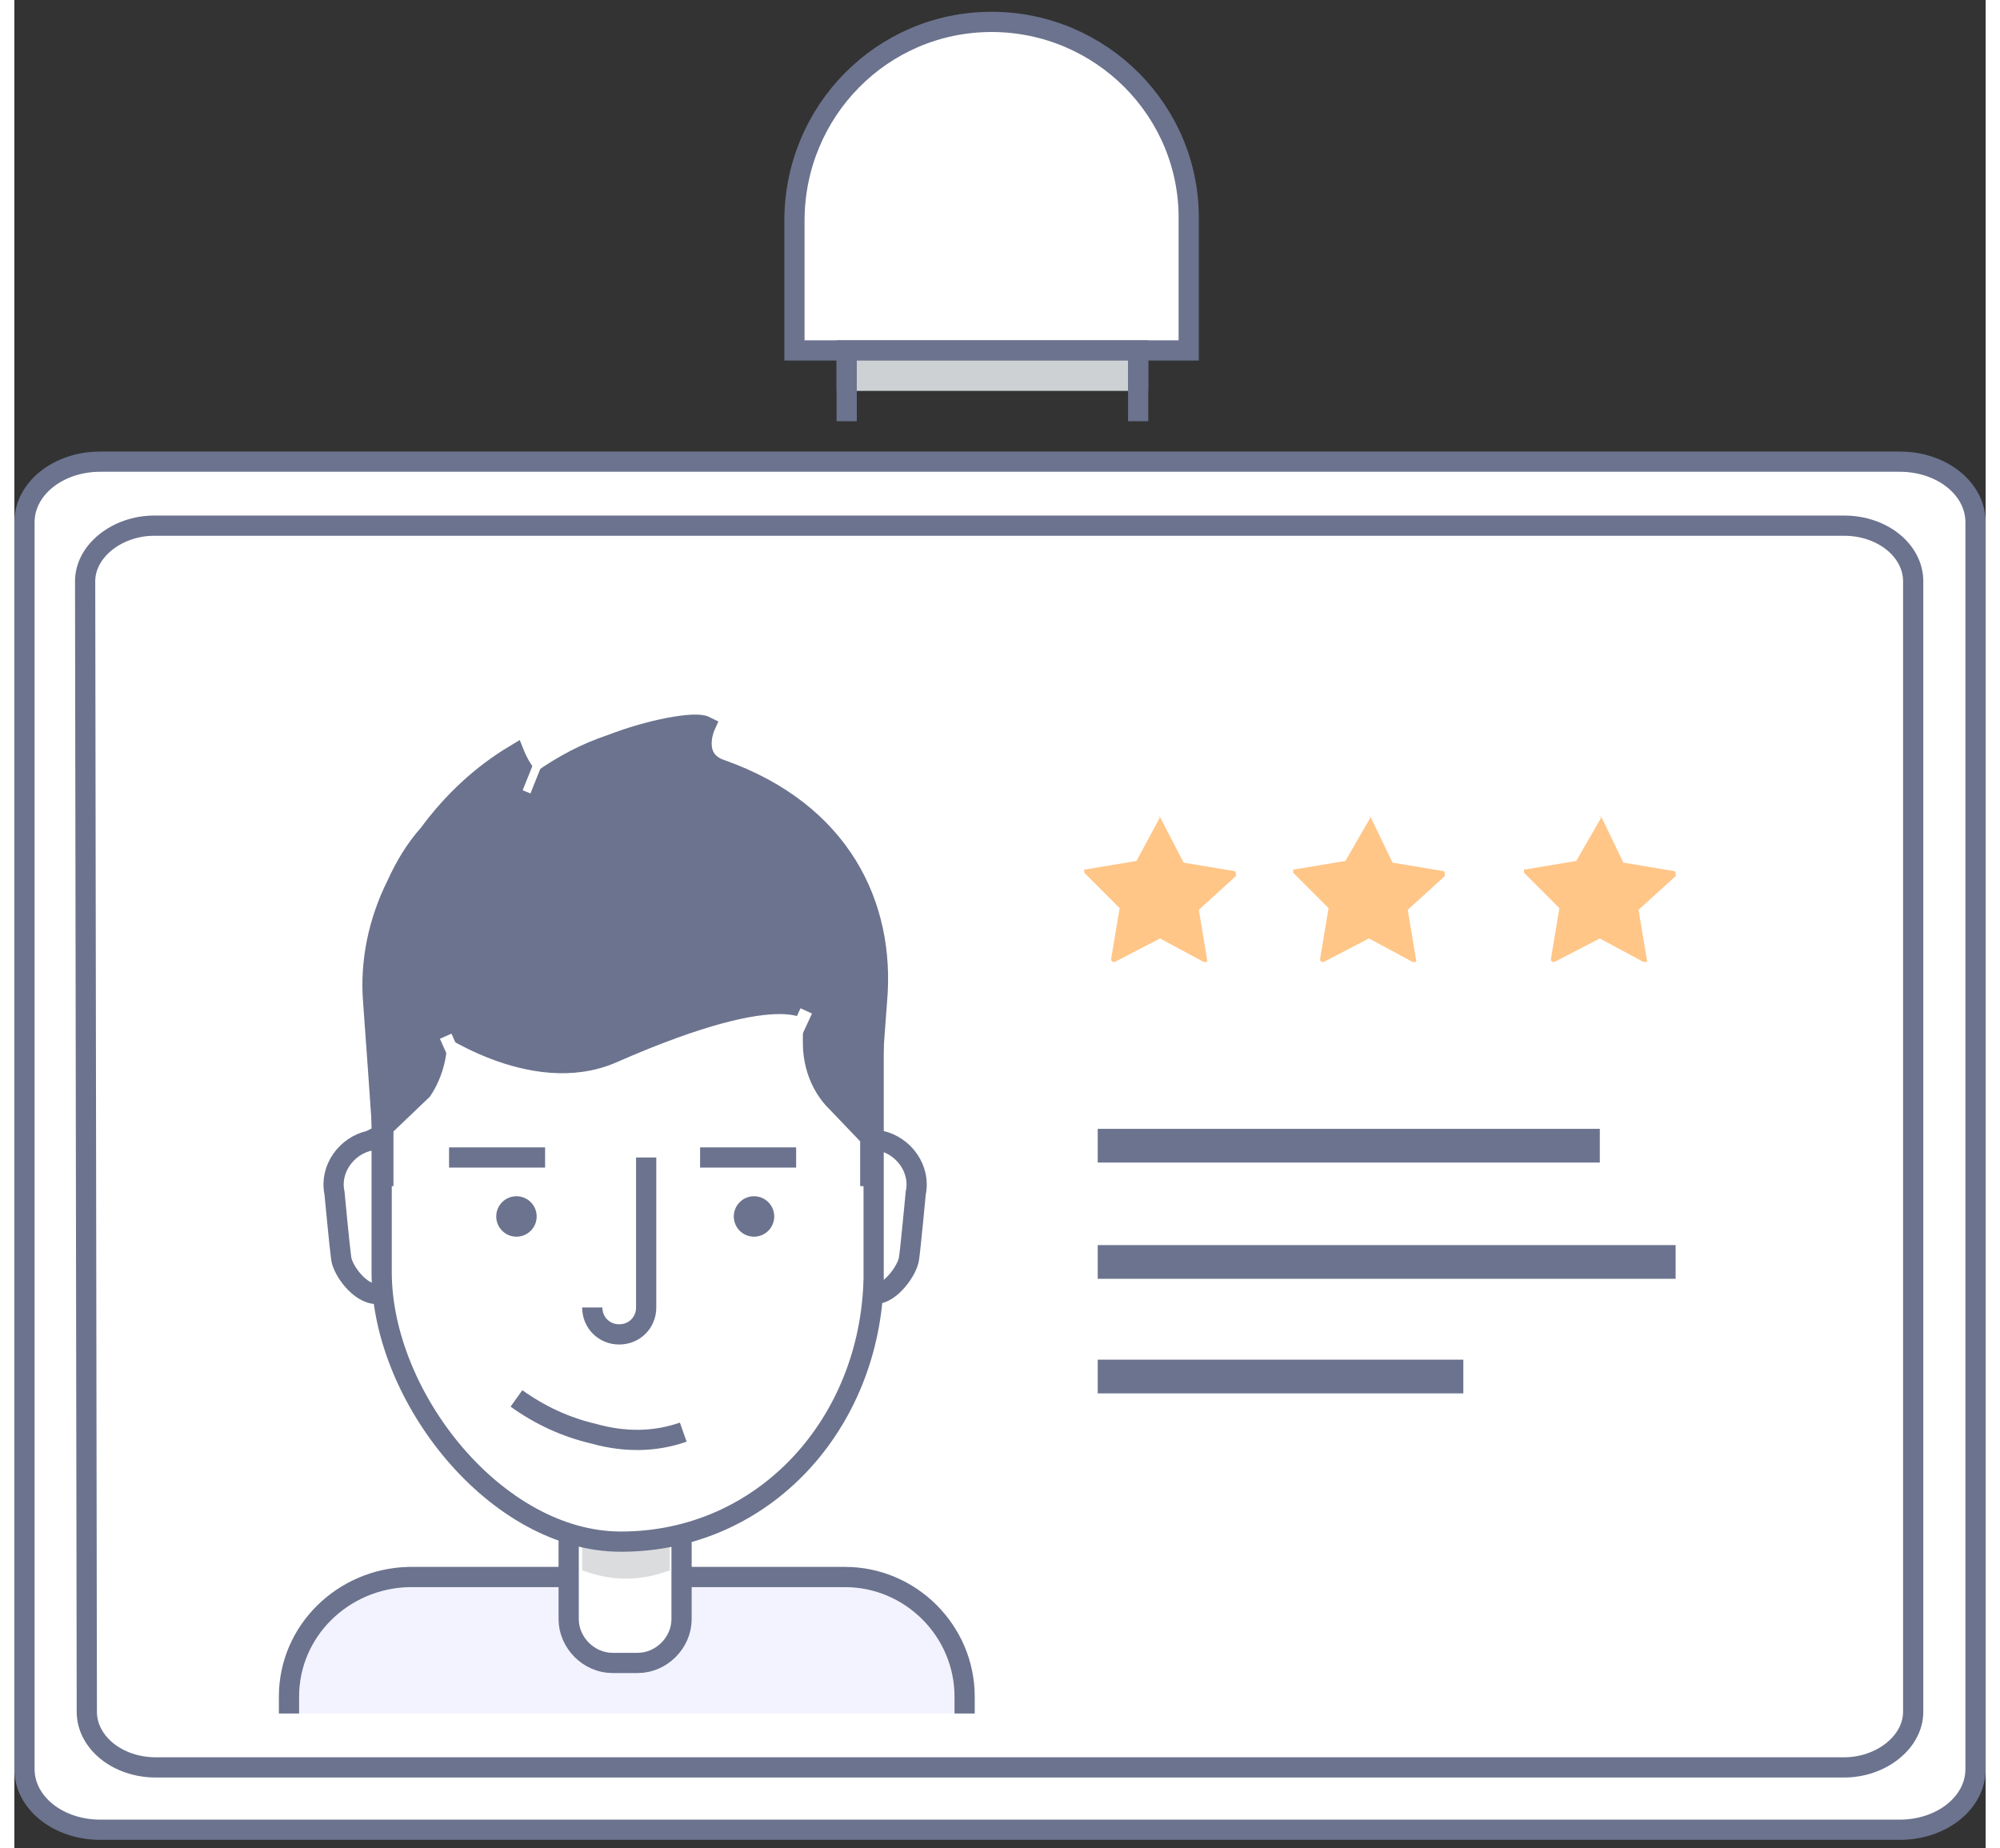 <?xml version="1.0" encoding="utf-8"?>
<!-- Generator: Adobe Illustrator 21.0.0, SVG Export Plug-In . SVG Version: 6.00 Build 0)  -->
<svg version="1.1" id="Layer_1" xmlns="http://www.w3.org/2000/svg" xmlns:xlink="http://www.w3.org/1999/xlink" x="0px" y="0px"
	width="145px" height="134px"
	 viewBox="0 0 117 109.7" style="enable-background:new 0 0 117 109.7;" xml:space="preserve">
<rect x="0" y="0" width="117" height="109.7" fill="#333333" stroke="none"/>
<style type="text/css">
	.st0{fill:#FFFFFF;stroke:#6B738E;stroke-width:1.2;stroke-miterlimit:10;}
	.st1{fill:#F3F3FF;stroke:#6B738E;stroke-width:1.2;stroke-miterlimit:10;}
	.st2{fill:none;}
	.st3{fill:#DBDCDD;}
	.st4{fill:none;stroke:#6B738E;stroke-width:1.2;stroke-miterlimit:10;}
	.st5{fill:none;stroke:#6B738E;stroke-width:1.2;stroke-linejoin:round;}
	.st6{fill:#6B738E;}
	.st7{fill:#6B738E;stroke:#6B738E;stroke-width:1.2;stroke-miterlimit:10;}
	.st8{fill:none;stroke:#FFFFFF;stroke-width:0.75;stroke-miterlimit:10;}
	.st9{fill:none;stroke:#FFFFFF;stroke-width:0.5;stroke-miterlimit:10;}
	.st10{fill:#FFC688;}
	.st11{fill:none;stroke:#6B738E;stroke-width:2;stroke-miterlimit:10;}
	.st12{fill:#CDD1D3;stroke:#6B738E;stroke-width:1.2;stroke-miterlimit:10;}
</style>
<title>viz</title>
<path class="st0" d="M0.6,71.3V31c0-2,2-3.6,4.5-3.6h106.8c2.5,0,4.5,1.6,4.5,3.6v74c0,2-2,3.6-4.5,3.6H5.1c-2.5,0-4.5-1.6-4.5-3.6
	C0.6,105,0.6,71.3,0.6,71.3z"/>
<path class="st0" d="M4.2,34.5c0-1.8,1.9-3.3,4.1-3.3h100.3c2.3,0,4.1,1.5,4.1,3.3v67.1c0,1.8-1.9,3.3-4.1,3.3H8.4
	c-2.3,0-4.1-1.5-4.1-3.3L4.2,34.5z"/>
<path class="st0" d="M50.8,67.4l0.6,0.3c1.4,0.3,2.4,1.7,2.1,3.1c0,0-0.3,3.2-0.4,3.9c-0.1,0.7-1.1,2.1-2,2.1h-0.5"/>
<path class="st0" d="M21.7,67.4l-0.6,0.3c-1.4,0.3-2.4,1.7-2.1,3.1c0,0,0.3,3.2,0.4,3.9c0.1,0.7,1.1,2.1,2.1,2.1h0.3"/>
<path class="st1" d="M16.3,101.7v-1c0-3.9,3.2-7,7.1-7.1h25.9c3.9,0,7.1,3.2,7.1,7.1v1"/>
<path class="st0" d="M35.2,86.3h2.2c1.2,0,2.2,1,2.2,2.2v7.6c0,1.4-1.2,2.6-2.6,2.6h-1.5c-1.4,0-2.6-1.2-2.6-2.6v-7.6
	C33,87.2,34,86.3,35.2,86.3L35.2,86.3z"/>
<line class="st2" x1="36.3" y1="50.8" x2="36.3" y2="50.8"/>
<path class="st3" d="M33.7,93.2c0.8,0.3,1.7,0.5,2.6,0.5l0,0c0.9,0,1.8-0.2,2.6-0.5v-2.4h-5.2L33.7,93.2z"/>
<path class="st0" d="M36,91.5L36,91.5c-7.4,0-14.2-8.6-14.2-16V62.1c0-7.5,6.1-13.6,13.7-13.7h1.8c7.5,0,13.6,6.1,13.7,13.7v13.8
	C50.8,84.5,44.5,91.5,36,91.5z"/>
<line class="st4" x1="40.7" y1="68.7" x2="46.4" y2="68.7"/>
<line class="st4" x1="25.8" y1="68.7" x2="31.5" y2="68.7"/>
<path class="st4" d="M29.8,83c1.4,1,2.9,1.7,4.6,2.1c1.8,0.5,3.6,0.5,5.3-0.1"/>
<path class="st5" d="M37.5,68.7v8.9c0,0.9-0.7,1.6-1.6,1.6l0,0l0,0c-0.9,0-1.6-0.7-1.6-1.6l0,0"/>
<circle class="st6" cx="43.9" cy="72.2" r="1.2"/>
<circle class="st6" cx="29.8" cy="72.2" r="1.2"/>
<path class="st7" d="M21.7,65.1c0,0-0.2-2.9-0.4-5.6c-0.2-2.4,0.3-4.8,1.4-7c0.5-1.1,1.1-2.1,1.9-3c1.4-1.9,3.1-3.5,5.1-4.7
	c0,0,0.8,2,1.6,1.5c1.3-0.9,2.6-1.6,4.1-2.1c2.3-0.9,5-1.4,5.6-1.1c0,0-0.9,2,1,2.6c7,2.5,9.7,8,9.2,13.7C51,62,50.8,65,50.8,65v5.4
	l0,0v-2.9l-2.2-2.3c-0.8-0.9-1.2-2.1-1.2-3.3v-1.7c0,0-1.2-2.4-11.9,2.3c-4.8,2.1-10.4-2-10.4-2v1.1c0,1.1-0.3,2.2-0.9,3.1l-2.3,2.2
	v3.5l0,0v-5.6L21.7,65.1z"/>
<line class="st4" x1="47.5" y1="61.8" x2="47.5" y2="58.6"/>
<line class="st8" x1="26" y1="62.4" x2="25.6" y2="61.5"/>
<line class="st8" x1="46.4" y1="61.3" x2="47" y2="60"/>
<line class="st9" x1="30.4" y1="47" x2="31" y2="45.5"/>
<path class="st10" d="M68,48.5l1.4,2.7l3,0.5c0.1,0,0.1,0.1,0.1,0.2c0,0,0,0,0,0.1l-2.2,2l0.5,3c0,0.1,0,0.1-0.1,0.1c0,0,0,0-0.1,0
	L68,55.7l-2.7,1.4c-0.1,0-0.1,0-0.2-0.1c0,0,0,0,0-0.1l0.5-3l-2.1-2.1c0-0.1,0-0.1,0-0.2c0,0,0,0,0.1,0l3-0.5L68,48.5
	C67.8,48.5,67.9,48.4,68,48.5L68,48.5z"/>
<path class="st10" d="M80.5,48.5l1.3,2.7l3,0.5c0.1,0,0.1,0.1,0.1,0.2c0,0,0,0,0,0.1l-2.2,2l0.5,3c0,0.1,0,0.1-0.1,0.1
	c0,0,0,0-0.1,0l-2.6-1.4l-2.7,1.4c-0.1,0-0.1,0-0.2-0.1c0,0,0,0,0-0.1l0.5-3l-2.1-2.1c0-0.1,0-0.1,0-0.2c0,0,0,0,0.1,0l3-0.5
	L80.5,48.5C80.3,48.5,80.4,48.4,80.5,48.5L80.5,48.5z"/>
<path class="st10" d="M94.2,48.5l1.3,2.7l3,0.5c0.1,0,0.1,0.1,0.1,0.2c0,0,0,0,0,0.1l-2.2,2l0.5,3c0,0.1,0,0.1-0.1,0.1
	c0,0,0,0-0.1,0l-2.6-1.4l-2.7,1.4c-0.1,0-0.1,0-0.2-0.1c0,0,0,0,0-0.1l0.5-3l-2.1-2.1c0-0.1,0-0.1,0-0.2c0,0,0,0,0.1,0l3-0.5
	L94.2,48.5C94,48.5,94.1,48.4,94.2,48.5L94.2,48.5z"/>
<line class="st11" x1="64.3" y1="68" x2="94.1" y2="68"/>
<line class="st11" x1="64.3" y1="74.9" x2="98.6" y2="74.9"/>
<line class="st11" x1="64.3" y1="81.7" x2="86" y2="81.7"/>
<path class="st0" d="M46.3,20.8v-7.7c0-6.5,5.2-11.8,11.7-11.8l0,0c6.5,0,11.8,5.3,11.7,11.8v7.7H46.3z"/>
<polyline class="st12" points="49.4,23.2 49.4,20.8 66.7,20.8 66.7,23.2 "/>
<line class="st4" x1="49.4" y1="20.8" x2="49.4" y2="25"/>
<line class="st4" x1="66.7" y1="20.8" x2="66.7" y2="25"/>
</svg>
